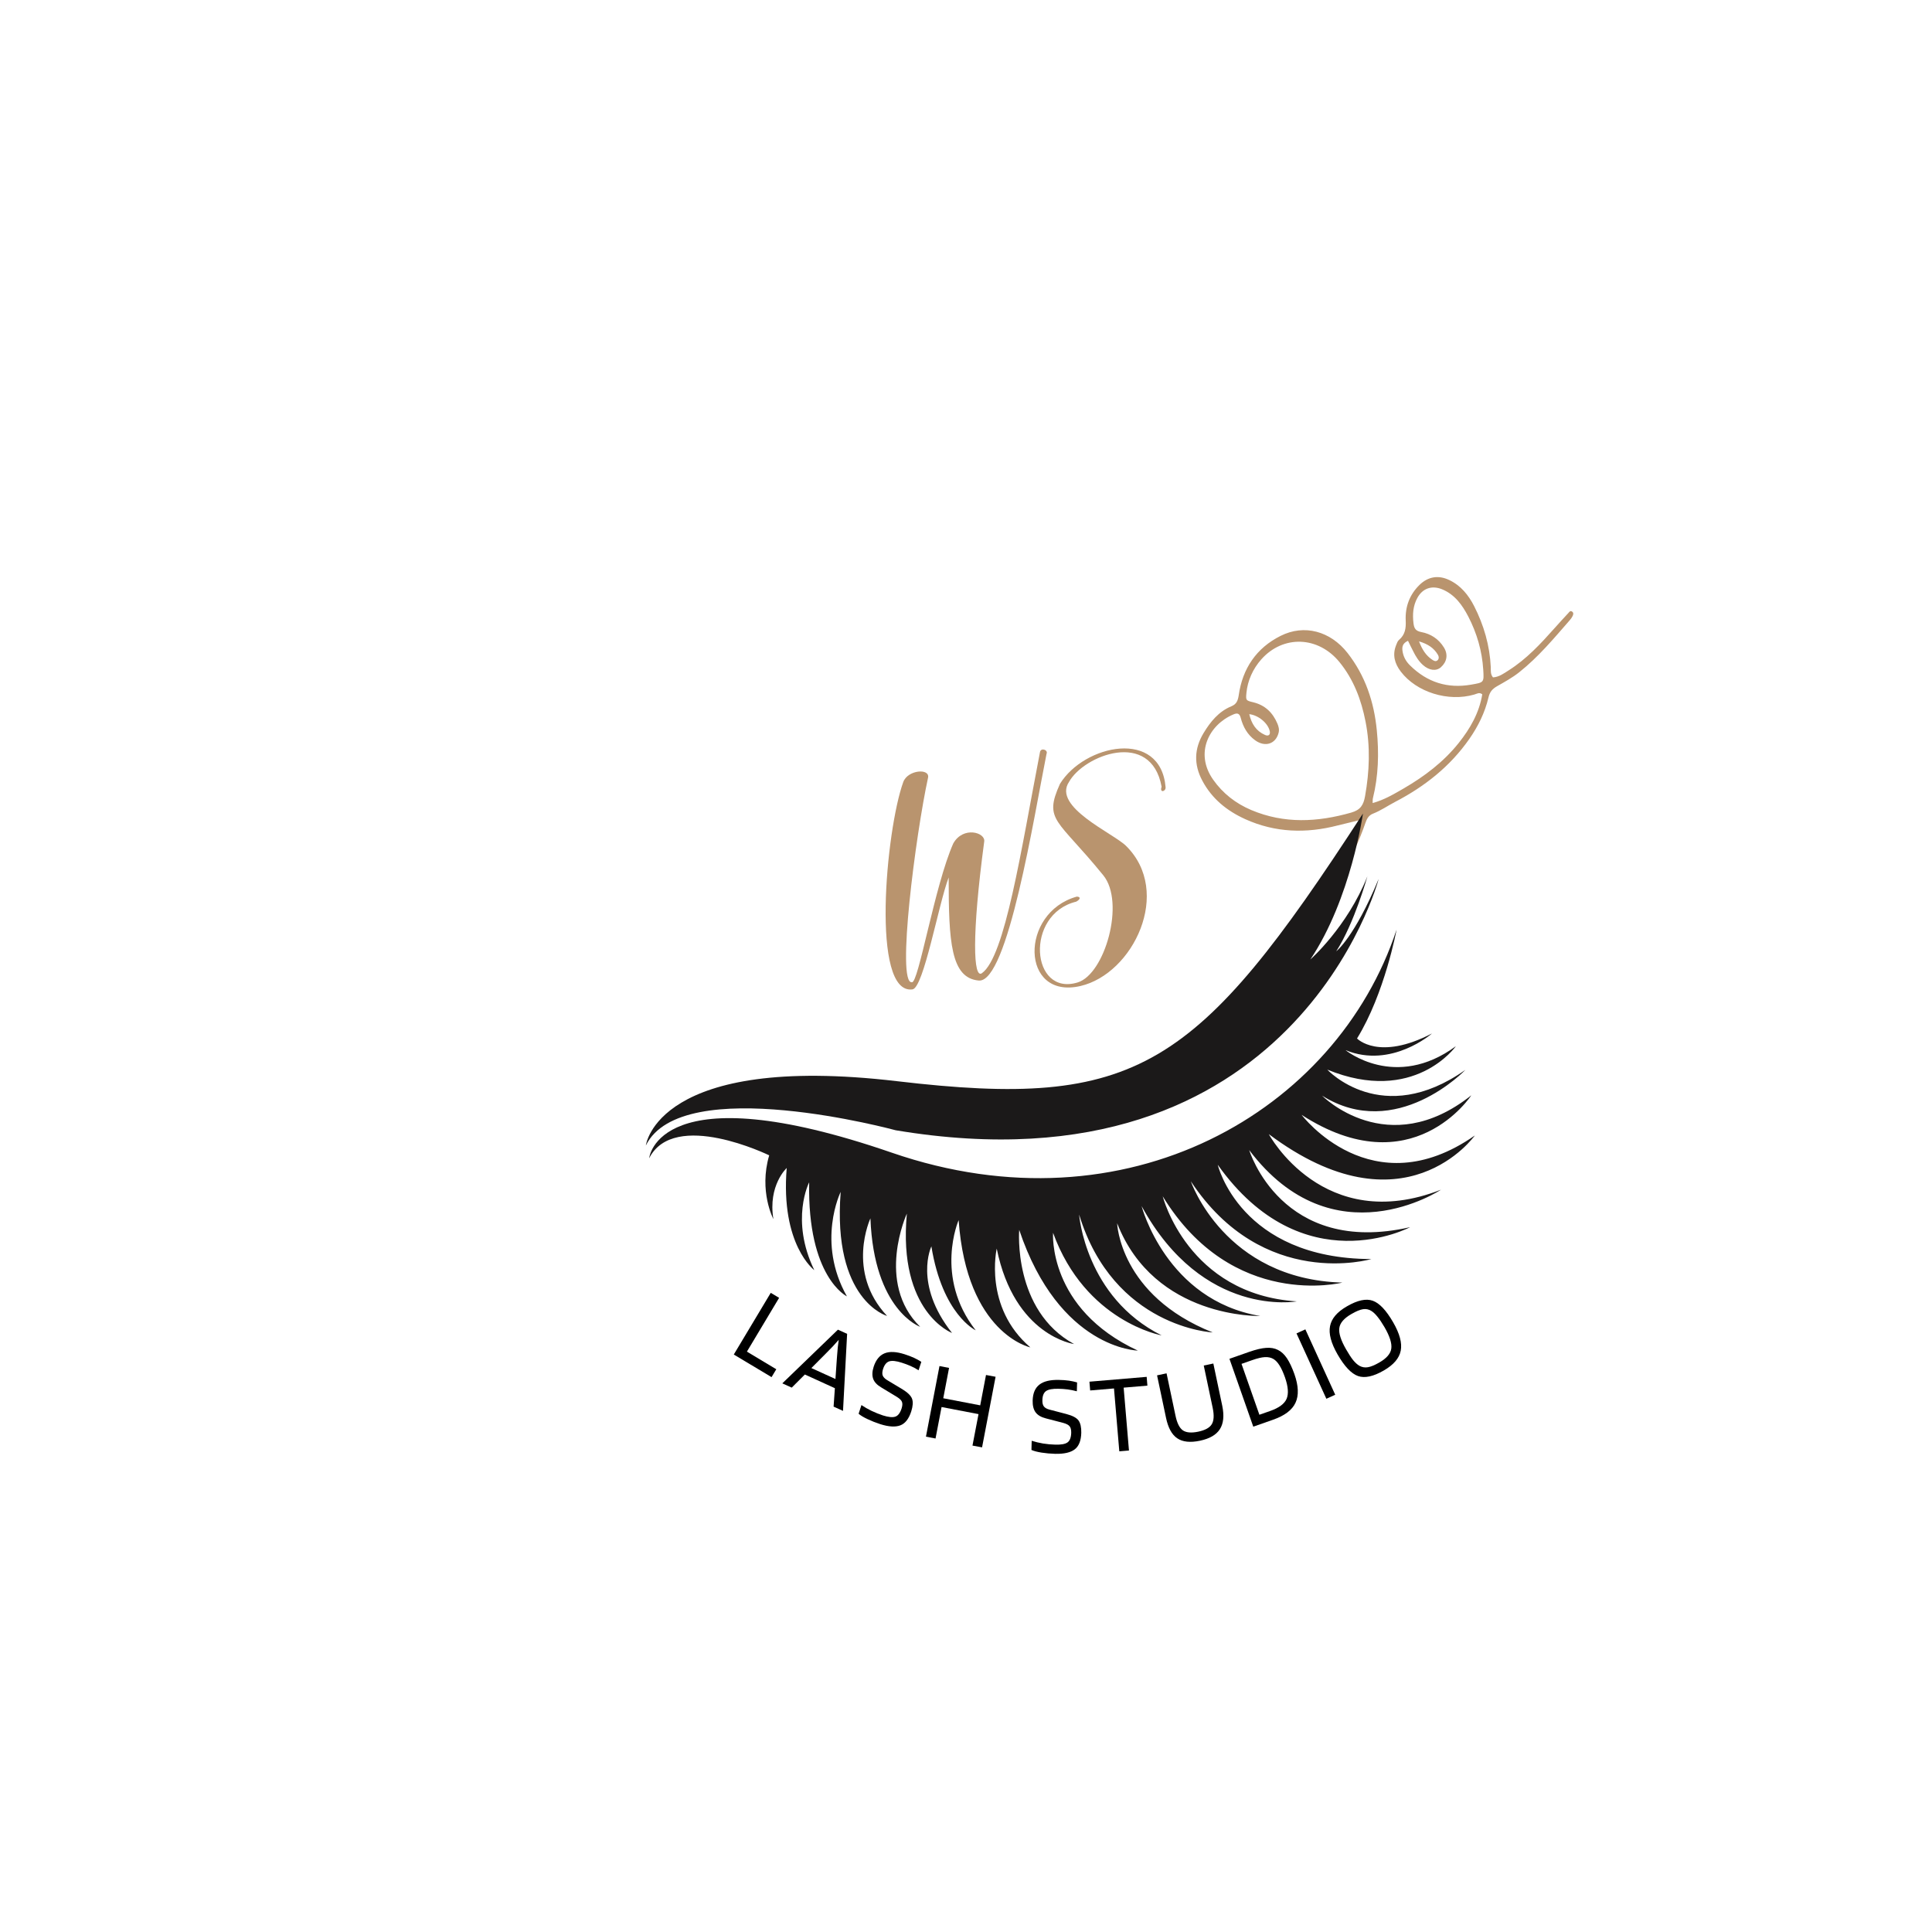 <svg xmlns="http://www.w3.org/2000/svg" xmlns:xlink="http://www.w3.org/1999/xlink" width="500" zoomAndPan="magnify" viewBox="0 0 375 375" height="500" preserveAspectRatio="xMidYMid meet" version="1.0"><defs><g/><clipPath id="2eb0cefbcc"><path d="M 232 112 L 306 112 L 306 173 L 232 173 Z M 232 112 " clip-rule="nonzero"/></clipPath><clipPath id="7df2fb6f1a"><path d="M 225.578 146.57 L 274.055 91.324 L 306.75 120.016 L 258.273 175.262 Z M 225.578 146.57 " clip-rule="nonzero"/></clipPath><clipPath id="67ae819094"><path d="M 225.578 146.57 L 274.055 91.324 L 306.75 120.016 L 258.273 175.262 Z M 225.578 146.57 " clip-rule="nonzero"/></clipPath><clipPath id="27e3c89156"><path d="M 126 180 L 286.453 180 L 286.453 262.168 L 126 262.168 Z M 126 180 " clip-rule="nonzero"/></clipPath><clipPath id="9b875b98fb"><path d="M 125.203 157.918 L 268 157.918 L 268 223 L 125.203 223 Z M 125.203 157.918 " clip-rule="nonzero"/></clipPath></defs><g clip-path="url(#2eb0cefbcc)"><g clip-path="url(#7df2fb6f1a)"><g clip-path="url(#67ae819094)"><path fill="#b9946e" d="M 289.789 131.48 C 290.98 131.406 291.895 130.711 292.848 130.105 C 296.297 127.922 299.031 124.965 301.719 121.949 C 302.621 120.945 303.512 119.949 304.438 118.965 C 304.598 118.785 304.77 118.496 305.094 118.68 C 305.48 118.902 305.391 119.258 305.25 119.559 C 305.109 119.855 304.906 120.133 304.688 120.383 C 301.598 123.926 298.59 127.535 294.871 130.488 C 293.547 131.539 292.074 132.344 290.621 133.172 C 289.695 133.695 289.168 134.254 288.906 135.402 C 288.223 138.297 286.922 140.949 285.211 143.406 C 281.469 148.773 276.516 152.672 270.766 155.66 C 269.344 156.41 268.008 157.336 266.5 157.93 C 265.645 158.258 265.309 158.941 265.031 159.715 C 263.84 163.164 262.336 166.461 260.348 169.512 C 259.5 170.824 258.629 172.137 257.121 172.914 C 259.766 168.66 262.043 164.246 263.703 159.23 C 262.188 159.598 260.926 159.891 259.676 160.211 C 253.562 161.801 247.531 161.641 241.688 158.992 C 238.156 157.387 235.242 155.055 233.371 151.531 C 231.684 148.375 231.801 145.301 233.602 142.305 C 234.934 140.098 236.535 138.109 239.012 137.086 C 240.02 136.672 240.27 135.992 240.434 134.957 C 241.172 129.75 243.875 125.77 248.555 123.426 C 253.172 121.105 258.234 122.508 261.555 126.742 C 264.996 131.141 266.699 136.23 267.234 141.715 C 267.676 146.176 267.559 150.605 266.473 154.969 C 266.418 155.219 266.445 155.484 266.43 155.871 C 268.676 155.262 270.562 154.125 272.477 153.023 C 276.512 150.676 280.191 147.887 283.121 144.227 C 285.363 141.418 287.113 138.363 287.707 134.77 C 287.129 134.301 286.664 134.672 286.16 134.809 C 281.078 136.281 274.941 134.355 271.895 130.359 C 270.703 128.797 270.234 127.125 270.98 125.242 C 271.125 124.871 271.266 124.434 271.559 124.191 C 272.738 123.191 272.918 121.953 272.848 120.449 C 272.723 117.785 273.594 115.414 275.535 113.52 C 277.188 111.914 279.195 111.578 281.301 112.586 C 283.547 113.656 285.031 115.5 286.125 117.637 C 288.02 121.359 289.16 125.297 289.359 129.484 C 289.375 130.18 289.273 130.867 289.789 131.48 Z M 244.82 127.98 C 243.176 129.832 242.16 132.117 241.93 134.492 C 241.797 135.934 241.82 135.973 243.254 136.312 C 245.551 136.871 247.043 138.32 247.941 140.445 C 248.172 141.008 248.34 141.574 248.18 142.215 C 247.641 144.395 245.57 145.098 243.621 143.688 C 242.125 142.613 241.277 141.074 240.824 139.336 C 240.59 138.43 240.145 138.34 239.359 138.688 C 234.707 140.656 231.816 146.156 235.477 151.34 C 237.363 154.016 239.859 155.949 242.859 157.223 C 249.273 159.934 255.73 159.586 262.262 157.727 C 264.105 157.207 264.656 156.211 264.957 154.539 C 265.816 149.719 266.004 144.91 265.055 140.082 C 264.238 135.867 262.75 131.887 259.977 128.496 C 255.84 123.445 249.043 123.234 244.82 127.98 Z M 273.293 124.375 C 272.246 124.855 272.113 125.539 272.223 126.332 C 272.375 127.445 272.887 128.375 273.691 129.16 C 277.023 132.445 280.969 133.691 285.566 132.887 C 288.047 132.449 288.055 132.512 287.895 129.957 C 287.664 126.34 286.664 122.906 285.004 119.691 C 283.844 117.453 282.383 115.395 279.906 114.379 C 277.914 113.57 276.117 114.191 275.105 116.059 C 274.27 117.582 274.152 119.238 274.355 120.957 C 274.48 121.965 274.762 122.469 275.867 122.68 C 277.723 123.027 279.258 124.035 280.27 125.684 C 281.102 127.035 280.859 128.461 279.672 129.516 C 278.777 130.309 277.398 130.156 276.188 129.074 C 275.367 128.332 274.801 127.418 274.312 126.43 C 273.969 125.789 273.664 125.121 273.293 124.375 Z M 242.484 138.617 C 242.902 140.461 243.805 141.891 245.539 142.652 C 246.223 142.953 246.605 142.609 246.461 141.922 C 246.129 140.395 244.297 138.828 242.484 138.617 Z M 275.43 124.492 C 276.066 126.133 276.773 127.211 277.93 128.008 C 278.27 128.242 278.66 128.488 279.023 128.164 C 279.344 127.867 279.301 127.41 279.074 127.051 C 278.309 125.781 277.176 125.008 275.43 124.492 Z M 275.43 124.492 " fill-opacity="1" fill-rule="nonzero"/></g></g></g><g clip-path="url(#27e3c89156)"><path fill="#1b1919" d="M 126 224.816 C 126 224.816 127.578 208.035 173.098 223.734 C 218.621 239.438 259.434 215.773 271.074 180.441 C 271.074 180.441 268.793 192.828 263.398 201.57 C 263.398 201.57 267.59 205.992 277.949 200.594 C 277.949 200.594 270.09 207.5 261.172 203.832 C 261.172 203.832 270.812 211.727 282.586 203.066 C 282.586 203.066 274.508 214.52 257.625 207.613 C 257.625 207.613 268.219 219.098 284.434 207.66 C 284.434 207.66 271.02 221.715 256.602 212.656 C 256.602 212.656 269.293 225.523 285.582 212.598 C 285.582 212.598 274.117 230.262 252.645 216.398 C 252.645 216.398 266.211 234.422 286.266 220.395 C 286.266 220.395 272.543 239.812 246.277 220.137 C 246.277 220.137 256.848 239.844 279.691 230.922 C 279.691 230.922 258.816 244.867 242.469 223.23 C 242.469 223.23 248.707 243.895 273.707 238.191 C 273.707 238.191 252.875 249.312 236.363 226.082 C 236.363 226.082 240.695 244.309 266.172 244.383 C 266.172 244.383 245.188 250.59 231.133 229.277 C 231.133 229.277 237.621 248.309 260.551 248.949 C 260.551 248.949 239.234 254.371 225.68 232.199 C 225.68 232.199 230.512 251.223 251.703 252.598 C 251.703 252.598 233.508 255.938 221.582 234.098 C 221.582 234.098 226.324 252.363 244.602 255.43 C 244.602 255.43 224.117 256.039 216.836 237.426 C 216.836 237.426 217.289 251.426 235.387 258.625 C 235.387 258.625 216.141 257.699 209.457 235.742 C 209.457 235.742 210.641 251.785 225.477 259.199 C 225.477 259.199 210.672 256.551 204.398 239.285 C 204.398 239.285 203.324 254.012 220.852 262.148 C 220.852 262.148 205.605 261.891 197.828 238.715 C 197.828 238.715 196.539 254.336 208.477 260.879 C 208.477 260.879 196.906 259.324 193.465 242.355 C 193.465 242.355 190.848 253.711 199.996 261.531 C 199.996 261.531 187.648 258.918 186.07 236.824 C 186.07 236.824 181.273 247.844 189.383 258.211 C 189.383 258.211 182.941 255.215 180.781 241.922 C 180.781 241.922 177.258 249.199 184.793 258.73 C 184.793 258.73 174.246 254.754 176.02 235.559 C 176.02 235.559 169.867 248.98 178.605 257.531 C 178.605 257.531 169.637 254.383 168.949 236.484 C 168.949 236.484 164.113 246.832 172.184 255.426 C 172.184 255.426 161.535 252.434 163.176 231.34 C 163.176 231.34 158.402 241.035 164.387 251.625 C 164.387 251.625 156.691 247.941 157.059 229.488 C 157.059 229.488 153.316 236.738 158.055 246.535 C 158.055 246.535 151.48 241.641 152.699 226.707 C 152.699 226.707 149.027 230.09 150.117 236.629 C 150.117 236.629 147.246 231.234 149.301 224.25 C 149.301 224.25 130.867 215.246 126 224.816 " fill-opacity="1" fill-rule="nonzero"/></g><g clip-path="url(#9b875b98fb)"><path fill="#1b1919" d="M 125.363 222.332 C 125.363 222.332 127.465 204.359 174.113 209.859 C 220.762 215.359 232.25 207.672 264.547 157.914 C 264.547 157.914 262.246 174.414 254.34 186.23 C 254.34 186.23 261.508 179.922 265.41 170.094 C 265.41 170.094 262.898 179.16 259.363 184.648 C 259.363 184.648 262.902 181.949 267.598 170.598 C 267.598 170.598 251.398 232.34 173.855 219.383 C 173.855 219.383 132.371 208.086 125.363 222.332 " fill-opacity="1" fill-rule="nonzero"/></g><g fill="#b9946e" fill-opacity="1"><g transform="translate(171.476, 181.953)"><g><path d="M 8.656 -30.996 C 9.066 -32.875 4.695 -32.551 3.84 -30.141 C 0.488 -20.871 -2.492 11.191 5.637 10.086 C 7.801 9.801 10.699 -6.492 12.66 -11.641 C 12.66 0.859 13.07 7.883 18.5 8.371 C 24.137 8.863 29.242 -23.605 31.652 -35.613 C 32.02 -36.43 30.547 -36.879 30.387 -35.98 C 26.711 -16.949 23.605 3.758 19.113 6.941 C 17.438 8.129 17.113 -0.328 19.562 -18.625 C 19.809 -20.379 15.48 -21.645 13.559 -18.254 C 9.926 -10.086 6.781 9.066 5.512 8.699 C 2.492 9.027 6.25 -19.93 8.656 -30.996 Z M 8.656 -30.996 "/></g></g></g><g fill="#b9946e" fill-opacity="1"><g transform="translate(201.085, 181.953)"><g><path d="M 4.656 -29.812 C 1.43 -22.625 4.125 -23.074 13.07 -12.047 C 17.355 -6.781 13.355 7.148 8.086 8.738 C -0.98 11.516 -2.246 -4.492 7.801 -6.941 C 8.578 -7.352 8.781 -7.883 7.922 -7.922 C -3.227 -4.82 -3.023 12.129 8.617 9.434 C 18.867 7.066 26.547 -8.82 17.48 -17.766 C 15.027 -20.215 3.145 -25.32 6.41 -30.18 C 9.27 -35.367 22.34 -40.434 24.383 -29.242 C 23.934 -27.977 25.238 -28.301 25.156 -29.16 C 24.176 -40.594 9.395 -37.492 4.656 -29.812 Z M 4.656 -29.812 "/></g></g></g><g fill="#000000" fill-opacity="1"><g transform="translate(141.054, 262.082)"><g><path d="M 9.625 3.688 L 8.703 5.219 L 1.375 0.828 L 8.547 -11.141 L 10.172 -10.172 L 3.922 0.266 Z M 9.625 3.688 "/></g></g></g><g fill="#000000" fill-opacity="1"><g transform="translate(151.691, 268.431)"><g><path d="M 1.984 0.906 L 0.156 0.078 L 10.953 -10.344 L 12.734 -9.531 L 11.938 5.422 L 10.109 4.594 L 10.359 1.016 L 4.531 -1.641 Z M 11.109 -8.375 C 10.742 -7.957 10.352 -7.523 9.938 -7.078 C 9.52 -6.641 9.094 -6.203 8.656 -5.766 L 5.797 -2.891 L 10.469 -0.766 L 10.75 -4.828 C 10.812 -5.691 10.867 -6.391 10.922 -6.922 C 10.984 -7.453 11.047 -7.938 11.109 -8.375 Z M 11.109 -8.375 "/></g></g></g><g fill="#000000" fill-opacity="1"><g transform="translate(165.609, 274.567)"><g><path d="M 8.438 -3.453 L 5.469 -5.25 C 4.633 -5.738 4.102 -6.301 3.875 -6.938 C 3.645 -7.582 3.676 -8.363 3.969 -9.281 C 4.406 -10.625 5.113 -11.492 6.094 -11.891 C 7.07 -12.285 8.367 -12.223 9.984 -11.703 C 10.672 -11.484 11.273 -11.254 11.797 -11.016 C 12.316 -10.773 12.789 -10.516 13.219 -10.234 L 12.688 -8.594 C 12.145 -8.945 11.609 -9.234 11.078 -9.453 C 10.555 -9.68 10.008 -9.883 9.438 -10.062 C 8.344 -10.414 7.523 -10.504 6.984 -10.328 C 6.453 -10.148 6.055 -9.66 5.797 -8.859 C 5.629 -8.336 5.602 -7.914 5.719 -7.594 C 5.844 -7.27 6.125 -6.973 6.562 -6.703 L 9.531 -4.922 C 10.57 -4.285 11.203 -3.664 11.422 -3.062 C 11.641 -2.457 11.586 -1.645 11.266 -0.625 C 10.797 0.832 10.086 1.738 9.141 2.094 C 8.191 2.457 6.895 2.379 5.25 1.859 C 4.383 1.578 3.566 1.254 2.797 0.891 C 2.035 0.535 1.453 0.188 1.047 -0.156 L 1.594 -1.844 C 2.195 -1.438 2.852 -1.062 3.562 -0.719 C 4.281 -0.375 5.02 -0.078 5.781 0.172 C 6.844 0.504 7.633 0.582 8.156 0.406 C 8.688 0.238 9.098 -0.289 9.391 -1.188 C 9.566 -1.738 9.586 -2.172 9.453 -2.484 C 9.328 -2.797 8.988 -3.117 8.438 -3.453 Z M 8.438 -3.453 "/></g></g></g><g fill="#000000" fill-opacity="1"><g transform="translate(178.149, 278.557)"><g><path d="M 3.438 0.656 L 1.578 0.297 L 4.203 -13.406 L 6.062 -13.047 L 4.938 -7.156 L 12.109 -5.781 L 13.234 -11.672 L 15.094 -11.328 L 12.469 2.375 L 10.609 2.031 L 11.781 -4.078 L 4.609 -5.453 Z M 3.438 0.656 "/></g></g></g><g fill="#000000" fill-opacity="1"><g transform="translate(193.884, 281.253)"><g/></g></g><g fill="#000000" fill-opacity="1"><g transform="translate(199.235, 281.873)"><g><path d="M 7.141 -5.688 L 3.781 -6.562 C 2.844 -6.801 2.172 -7.195 1.766 -7.75 C 1.367 -8.301 1.18 -9.062 1.203 -10.031 C 1.242 -11.438 1.676 -12.461 2.5 -13.109 C 3.332 -13.766 4.598 -14.07 6.297 -14.031 C 7.016 -14.02 7.66 -13.973 8.234 -13.891 C 8.805 -13.805 9.336 -13.691 9.828 -13.547 L 9.781 -11.828 C 9.156 -11.992 8.555 -12.113 7.984 -12.188 C 7.422 -12.258 6.836 -12.301 6.234 -12.312 C 5.086 -12.344 4.281 -12.195 3.812 -11.875 C 3.352 -11.551 3.113 -10.969 3.094 -10.125 C 3.07 -9.582 3.164 -9.172 3.375 -8.891 C 3.582 -8.617 3.93 -8.414 4.422 -8.281 L 7.766 -7.406 C 8.953 -7.094 9.734 -6.676 10.109 -6.156 C 10.484 -5.633 10.66 -4.836 10.641 -3.766 C 10.598 -2.234 10.172 -1.16 9.359 -0.547 C 8.555 0.066 7.289 0.352 5.562 0.312 C 4.656 0.289 3.781 0.211 2.938 0.078 C 2.102 -0.055 1.445 -0.227 0.969 -0.438 L 1.016 -2.219 C 1.703 -2 2.438 -1.82 3.219 -1.688 C 4.008 -1.562 4.805 -1.488 5.609 -1.469 C 6.723 -1.438 7.504 -1.578 7.953 -1.891 C 8.41 -2.203 8.656 -2.828 8.688 -3.766 C 8.695 -4.348 8.594 -4.77 8.375 -5.031 C 8.164 -5.301 7.754 -5.52 7.141 -5.688 Z M 7.141 -5.688 "/></g></g></g><g fill="#000000" fill-opacity="1"><g transform="translate(212.303, 282.122)"><g><path d="M 10.266 -14.875 L 10.406 -13.172 L 5.797 -12.781 L 6.828 -0.578 L 4.953 -0.422 L 3.922 -12.625 L -0.703 -12.234 L -0.844 -13.938 Z M 10.266 -14.875 "/></g></g></g><g fill="#000000" fill-opacity="1"><g transform="translate(226.023, 280.908)"><g><path d="M 9.359 -7.641 L 7.625 -15.859 L 9.484 -16.25 L 11.219 -8.031 C 11.613 -6.113 11.457 -4.602 10.75 -3.5 C 10.051 -2.406 8.766 -1.66 6.891 -1.266 C 5.004 -0.867 3.535 -1.023 2.484 -1.734 C 1.43 -2.441 0.703 -3.773 0.297 -5.734 L -1.438 -13.953 L 0.406 -14.344 L 2.141 -6.125 C 2.441 -4.688 2.914 -3.738 3.562 -3.281 C 4.219 -2.832 5.207 -2.742 6.531 -3.016 C 7.875 -3.297 8.754 -3.773 9.172 -4.453 C 9.598 -5.141 9.66 -6.203 9.359 -7.641 Z M 9.359 -7.641 "/></g></g></g><g fill="#000000" fill-opacity="1"><g transform="translate(241.744, 277.447)"><g><path d="M 5.344 -1.875 L 1.516 -0.531 L -3.109 -13.703 L 0.719 -15.047 C 2.062 -15.516 3.164 -15.773 4.031 -15.828 C 4.906 -15.891 5.664 -15.754 6.312 -15.422 C 6.957 -15.109 7.535 -14.57 8.047 -13.812 C 8.555 -13.051 9.039 -12.023 9.5 -10.734 C 10.301 -8.453 10.375 -6.602 9.719 -5.188 C 9.07 -3.77 7.613 -2.664 5.344 -1.875 Z M 5.422 -13.672 C 4.961 -13.941 4.414 -14.062 3.781 -14.031 C 3.145 -14 2.312 -13.801 1.281 -13.438 L -0.766 -12.719 L 2.703 -2.844 L 4.75 -3.562 C 6.488 -4.164 7.566 -4.957 7.984 -5.938 C 8.398 -6.914 8.297 -8.301 7.672 -10.094 C 7.316 -11.094 6.957 -11.875 6.594 -12.438 C 6.238 -13.008 5.848 -13.422 5.422 -13.672 Z M 5.422 -13.672 "/></g></g></g><g fill="#000000" fill-opacity="1"><g transform="translate(255.978, 272.171)"><g><path d="M -2.609 -14.141 L 3.188 -1.453 L 1.469 -0.672 L -4.328 -13.359 Z M -2.609 -14.141 "/></g></g></g><g fill="#000000" fill-opacity="1"><g transform="translate(262.256, 269.46)"><g><path d="M 8.156 -12.797 C 9.426 -10.598 9.914 -8.766 9.625 -7.297 C 9.344 -5.836 8.25 -4.555 6.344 -3.453 C 4.301 -2.273 2.629 -1.914 1.328 -2.375 C 0.023 -2.844 -1.297 -4.242 -2.641 -6.578 C -3.898 -8.766 -4.383 -10.594 -4.094 -12.062 C -3.812 -13.531 -2.719 -14.812 -0.812 -15.906 C 1.238 -17.094 2.91 -17.453 4.203 -16.984 C 5.492 -16.523 6.812 -15.129 8.156 -12.797 Z M 1.609 -4.359 C 2.117 -4.078 2.66 -3.984 3.234 -4.078 C 3.816 -4.172 4.562 -4.477 5.469 -5 C 6.895 -5.82 7.672 -6.727 7.797 -7.719 C 7.93 -8.719 7.492 -10.094 6.484 -11.844 C 5.973 -12.719 5.508 -13.406 5.094 -13.906 C 4.688 -14.414 4.289 -14.785 3.906 -15.016 C 3.406 -15.328 2.867 -15.438 2.297 -15.344 C 1.723 -15.258 0.973 -14.945 0.047 -14.406 C -1.391 -13.582 -2.172 -12.672 -2.297 -11.672 C -2.43 -10.672 -1.988 -9.289 -0.969 -7.531 C -0.469 -6.656 -0.016 -5.961 0.391 -5.453 C 0.805 -4.953 1.211 -4.586 1.609 -4.359 Z M 1.609 -4.359 "/></g></g></g></svg>